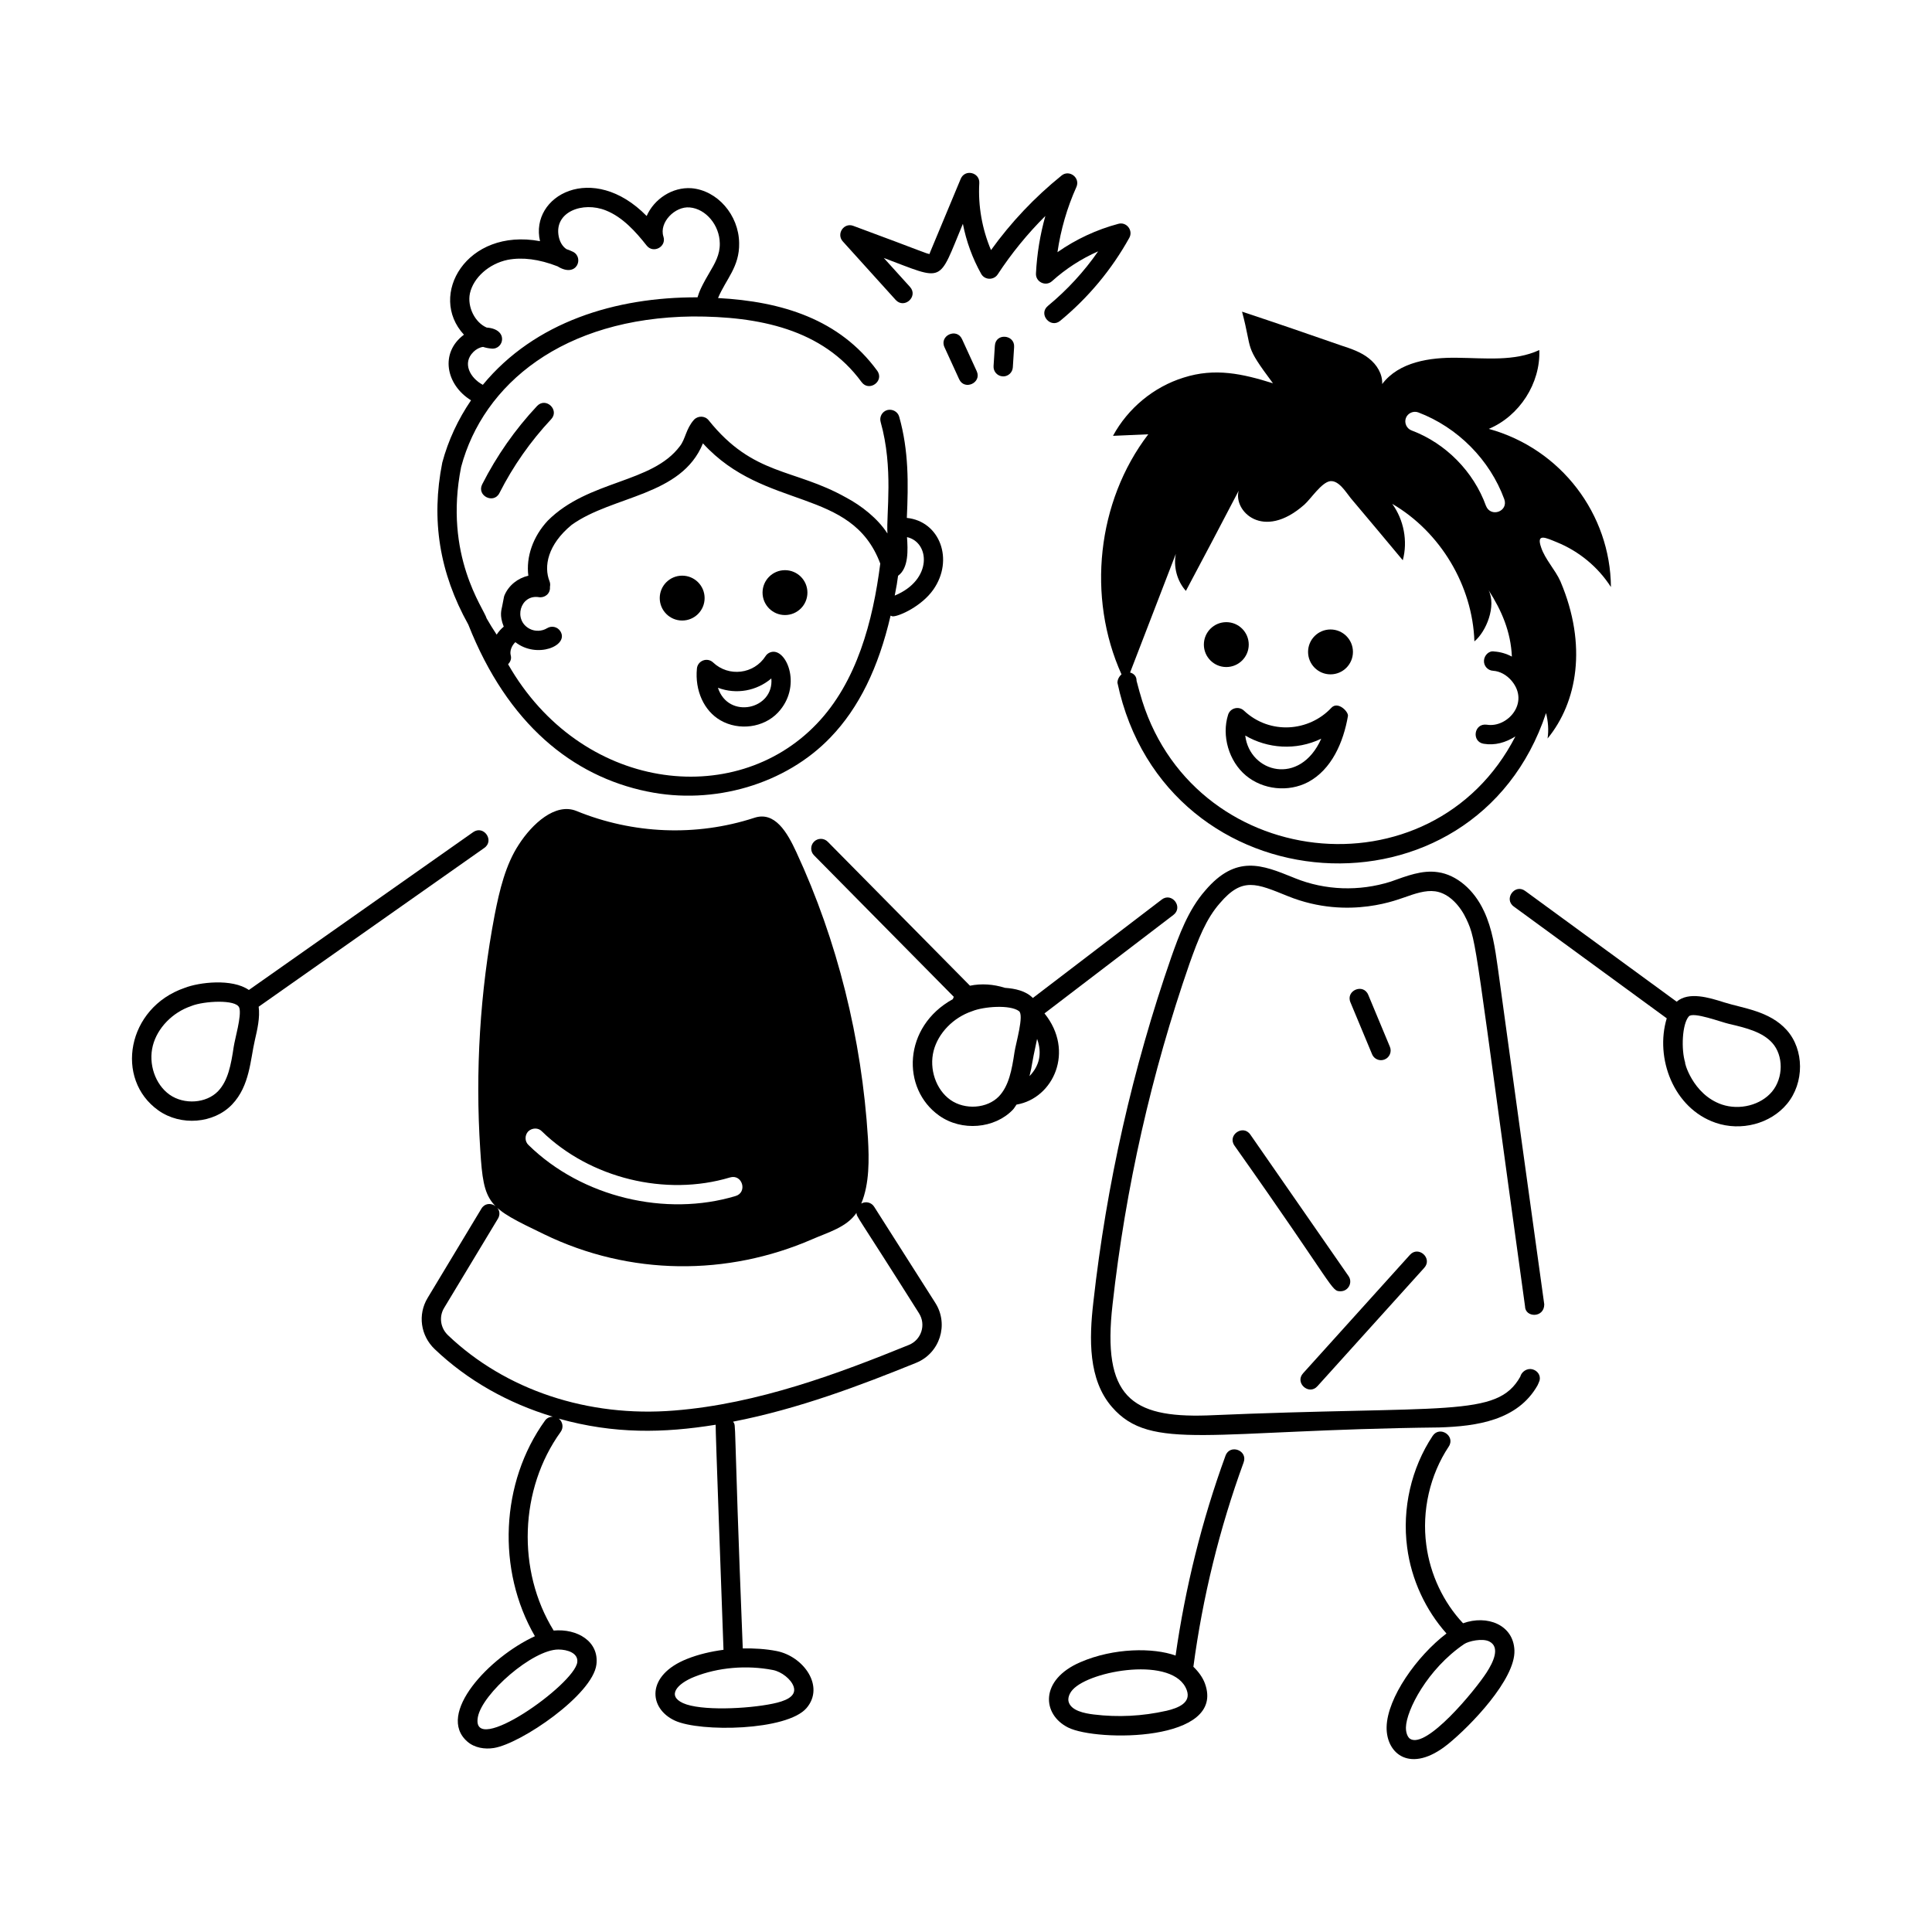 <svg id="Layer_1" enable-background="new 0 0 75 75" viewBox="0 0 75 75" xmlns="http://www.w3.org/2000/svg"><g id="Friends" fill="rgb(0,0,0)"><path d="m25.129 30.726c2.572.536 5.372-.28 7.117-2.107 1.095-1.139 1.858-2.697 2.326-4.72.03.008.056.028.088.028.247 0 1.116-.39 1.571-1.037.81-1.155.259-2.654-1.028-2.785.06-1.337.076-2.607-.296-3.927-.056-.2-.264-.309-.462-.26-.2.057-.315.264-.259.463.505 1.793.216 3.549.264 4.329-.374-.581-1.004-1.077-1.609-1.398-2.029-1.14-3.591-.824-5.331-2.997-.153-.189-.429-.177-.574-.015-.309.349-.327.745-.54 1.016-1.084 1.457-3.542 1.306-5.133 2.897-.576.618-.847 1.412-.753 2.136-.404.092-.76.37-.925.758-.026.058-.017.067-.09.421-.024.144-.119.348.06.798-.107.089-.2.194-.275.31-.14-.212-.271-.422-.389-.629h-0c-.1-.376-1.676-2.433-.99-5.88.86-3.221 3.963-5.783 8.98-5.842 2.556-.007 5.057.483 6.565 2.547.292.397.898-.04.605-.443-1.457-1.992-3.69-2.686-6.177-2.819.304-.731.839-1.209.819-2.134-.013-1.091-.844-2.046-1.854-2.13-.735-.051-1.445.415-1.736 1.079-2.092-2.133-4.548-.791-4.14.977-2.86-.529-4.364 2.11-2.953 3.631-.941.699-.705 1.941.275 2.547-.502.737-.885 1.552-1.116 2.417-.442 2.22-.111 4.277 1.011 6.29 1.524 3.86 4.045 5.884 6.95 6.48zm-6.754-17.063c.112-.11.249-.181.379-.196.095.032.201.054.325.065.481.05.681-.756-.186-.816-.458-.197-.759-.804-.651-1.326.137-.616.742-1.152 1.464-1.303.569-.109 1.216-.029 1.938.252.753.471 1.036-.346.6-.564-.07-.035-.147-.065-.254-.104-.148-.096-.257-.273-.301-.493-.187-.954.934-1.369 1.83-1.009.652.257 1.166.833 1.583 1.362.255.326.78.052.652-.347-.177-.551.454-1.187 1.022-1.131.624.052 1.158.688 1.166 1.395.01.439-.189.776-.419 1.166-.414.703-.401.828-.445.928-3.181-.011-6.318.952-8.335 3.397-.504-.272-.803-.849-.367-1.275zm16.358 9.458c.113-.617.058-.273.13-.769.42-.304.38-1.02.347-1.501.889.198 1 1.662-.476 2.269zm-14.726 1.808c.835.657 2.093.135 1.748-.421-.11-.177-.341-.23-.517-.121-.196.121-.465.134-.672.026-.655-.334-.376-1.346.352-1.231.213.036.454-.122.431-.399.014-.071.012-.144-.015-.214-.232-.58-.076-1.425.86-2.195 1.598-1.143 4.258-1.107 5.094-3.163 2.403 2.637 5.767 1.681 6.884 4.668-.284 2.23-.91 4.601-2.467 6.221-3.207 3.355-9.175 2.599-11.98-2.312.085-.093.138-.211.103-.339-.048-.174.033-.383.179-.521z"/><path d="m57.607 35.37c-.382-.832-1.067-1.411-1.786-1.512-.618-.092-1.209.145-1.837.368-1.223.385-2.539.339-3.706-.132l-.093-.038c-1.181-.478-2.2-.892-3.397.513-.667.756-1.028 1.769-1.318 2.585-1.498 4.311-2.516 8.817-3.026 13.396-.164 1.417-.205 3.01.728 4.076 1.513 1.735 3.795.887 12.698.787 1.456-.045 3.045-.271 3.817-1.633.014-.027.072-.16.08-.19.05-.201-.083-.386-.285-.436-.199-.048-.416.091-.466.291-.912 1.608-2.825 1.099-12.171 1.502-2.928.092-4.068-.727-3.655-4.312.504-4.524 1.51-8.977 2.988-13.231.341-.958.645-1.738 1.178-2.343.873-1.024 1.41-.77 2.643-.271 2.391.965 4.402.067 4.502.052.43-.152.835-.294 1.216-.241.561.078.993.61 1.211 1.085.409.873.324.943 2.273 15.02 0 .451.747.468.747-.072-.607-4.354-1.205-8.707-1.805-13.083-.104-.732-.21-1.49-.534-2.18z"/><path d="m60.436 21.049c.86.35 1.6.96 2.1 1.74-.02-2.819-1.923-5.362-4.74-6.14 1.19-.5 2.01-1.77 1.96-3.06-.97.45-2.1.31-3.17.3-1.08-.02-2.28.16-2.93 1.02.02-.39-.21-.76-.52-1-.3-.24-.68-.37-1.05-.49-1.29-.45-2.57-.89-3.87-1.32.424 1.586.056 1.243 1.2 2.78-1.18-.37-2.25-.61-3.47-.22-1.16.36-2.16 1.19-2.74 2.26.45-.02.91-.04 1.37-.06-1.996 2.611-2.389 6.328-1.039 9.32-.093.081-.158.201-.158.327 1.851 8.743 13.867 9.509 16.638 1.175.081.323.109.658.059.988 1.148-1.4 1.556-3.611.5-6.1-.2-.45-.6-.86-.75-1.32-.2-.57.19-.37.61-.2zm-5.86-4.82c.07-.19.29-.29.48-.22 1.53.58 2.78 1.84 3.34 3.37.168.479-.526.721-.71.26-.48-1.33-1.56-2.43-2.89-2.93-.19-.07-.29-.29-.22-.48zm-10.331 10.661c-.047-.18-.094-.358-.124-.461v-.01c0-.164-.105-.273-.251-.312.592-1.537 1.184-3.069 1.776-4.608-.1.51.05 1.06.39 1.44.69-1.29 1.37-2.59 2.05-3.89-.218.778.94 1.966 2.55.54.25-.22.66-.86 1-.91.34-.04.62.44.8.66.67.8 1.35 1.6 2.02 2.41.2-.74.04-1.57-.41-2.19 1.87 1.09 3.12 3.18 3.19 5.34.46-.38.86-1.37.55-1.99.51.794.863 1.614.905 2.58-.215-.114-.448-.183-.686-.198-.197-.041-.385.143-.397.351-.013.206.144.385.351.397.266.017.529.16.724.392.715.856-.173 1.834-.964 1.702-.504-.069-.602.66-.123.74.438.073.853-.046 1.232-.286-3.243 6.313-12.675 5.256-14.581-1.697z"/><path d="m19.329 47.31c.257-.428-.39-.81-.643-.387l-2.086 3.463c-.389.645-.276 1.462.275 1.987 1.276 1.217 2.852 2.101 4.587 2.623-.116 0-.23.047-.303.148-1.735 2.405-1.879 5.811-.394 8.373-1.764.81-3.856 3.02-2.622 4.092.276.241.673.306 1.03.248 1.054-.169 3.839-2.069 3.98-3.242.108-.892-.74-1.401-1.66-1.317-1.438-2.327-1.328-5.496.273-7.714.118-.164.083-.388-.074-.512 2.155.603 4.071.562 6.09.236-.013.113.225 6.483.304 8.737-.488.065-.966.175-1.411.352-1.609.638-1.501 1.923-.476 2.397.984.454 4.354.396 5.111-.488.719-.842-.115-2.009-1.166-2.214-.432-.084-.872-.107-1.31-.101-.379-9.477-.242-8.547-.375-8.803 2.548-.495 4.968-1.417 7.106-2.284.917-.372 1.278-1.486.744-2.326l-2.375-3.734c-.107-.169-.327-.221-.5-.122.323-.774.305-1.721.26-2.532-.24-3.87-1.19-7.68-2.78-11.11-.354-.767-.836-1.605-1.64-1.33-2.25.73-4.7.63-6.9-.27-.82-.33-1.72.51-2.23 1.3-.52.79-.75 1.77-.94 2.73-.57 2.99-.76 6.08-.56 9.13.132 2.143.3 2.222 2.47 3.27 3.349 1.628 7.131 1.624 10.41.2.619-.272 1.338-.462 1.724-1.026.019.184-.051-.033 2.428 3.897.282.445.091 1.033-.394 1.229-2.7 1.097-5.852 2.288-9.104 2.546-3.358.275-6.561-.799-8.788-2.924-.294-.281-.356-.716-.15-1.058zm3.081 17.216c-.108.87-4.156 3.725-3.859 2.129.171-.916 2.128-2.621 3.126-2.621.348 0 .775.136.733.492zm7.593.303c.338.065.706.358.804.639.143.41-.378.579-.803.667-.998.209-2.821.286-3.49-.021-.638-.292-.22-.757.438-1.019.92-.368 2.033-.463 3.05-.266zm-1.447-18.4c-2.702.815-5.962.057-8.04-1.98-.15-.14-.15-.38-.01-.53.15-.14.39-.15.53 0 1.87 1.82 4.8 2.54 7.3 1.79.484-.145.691.579.22.72z"/><path d="m47.574 56.51c-.919 2.517-1.562 5.125-1.938 7.759-.857-.311-2.398-.306-3.696.257-1.589.684-1.49 2.029-.476 2.536 1.108.556 6.136.564 5.312-1.707-.087-.24-.252-.461-.449-.652.359-2.693 1.012-5.363 1.951-7.935.17-.466-.534-.725-.704-.258zm-2.301 9.904c-.928.209-1.873.257-2.812.142-.361-.043-.89-.147-.979-.501-.034-.135.027-.313.155-.456.676-.76 3.948-1.327 4.433.012.176.482-.31.691-.798.804z"/><path d="m45.098 34.921-5.003 3.821c-.271-.278-.691-.367-1.08-.394-.456-.143-.916-.174-1.361-.083l-5.522-5.59c-.145-.147-.382-.148-.53-.003-.147.146-.148.383-.003.53l5.427 5.494c-.013.031-.028.061-.037.091-1.937 1.067-2.008 3.475-.53 4.521.874.621 2.156.508 2.861-.23.058-.061.093-.133.142-.199.002-0.0.005 0 .007-0 1.429-.248 2.259-2.077 1.078-3.539l5.005-3.823c.394-.302-.06-.896-.455-.596zm-8.205 7.775c-.559-.396-.832-1.198-.649-1.907.178-.685.76-1.285 1.484-1.531.006-.003.013-.005.019-.007.44-.177 1.465-.259 1.81.001.204.153-.121 1.241-.174 1.592-.104.701-.222 1.313-.604 1.716-.456.475-1.317.537-1.885.137zm3.072-.921c.134-.545.041-.284.295-1.446.204.565.088 1.05-.295 1.446z"/><path d="m53.828 67.043c-.02 1.043.931 1.832 2.376.669.876-.706 2.63-2.526 2.586-3.647-.039-.995-1.062-1.386-1.994-1.05-.756-.802-1.279-1.89-1.428-3.046-.177-1.322.141-2.712.871-3.812.274-.412-.349-.828-.625-.414-.829 1.249-1.189 2.826-.989 4.324.162 1.256.721 2.441 1.527 3.345-1.151.877-2.3 2.497-2.324 3.632zm3.986-3.321c.433.218.159.798-.105 1.205-.454.702-2.337 2.984-2.971 2.573-.099-.067-.164-.245-.16-.442.014-.662.831-2.263 2.26-3.235.169-.115.71-.237.977-.101z"/><path d="m9.01 42.875c.69-.722.708-1.747.885-2.502.092-.396.205-.881.146-1.292l8.76-6.165c.405-.285-.024-.897-.432-.613l-8.708 6.128c-.651-.454-1.933-.301-2.494-.081-2.245.771-2.724 3.548-1.018 4.756.866.615 2.15.515 2.86-.23zm-3.076-2.287c.178-.685.76-1.285 1.484-1.531.006-.003.013-.005.019-.008.48-.191 1.721-.26 1.847.062.003.006.005.013.008.019.091.312-.17 1.176-.22 1.512-.104.701-.222 1.314-.605 1.716-.453.475-1.317.537-1.884.137-.559-.396-.832-1.198-.649-1.906z"/><path d="m66.927 38.91c-.586-.185-1.369-.426-1.839-.025l-5.881-4.299c-.399-.294-.844.313-.442.605l5.938 4.34c-.466 1.545.265 3.496 1.897 4.055.989.34 2.131.039 2.77-.731.68-.818.675-2.106-.011-2.87-.668-.743-1.693-.841-2.43-1.074zm1.864 3.466c-.438.525-1.259.734-1.95.501-1.158-.397-1.474-1.716-1.42-1.616-.163-.519-.124-1.505.139-1.805.172-.192 1.256.225 1.574.295.691.158 1.293.322 1.665.735.44.489.436 1.354-.008 1.89z"/><circle cx="26.482" cy="23.218" r=".871"/><path d="m30.473 23.876c.481 0 .871-.39.871-.871s-.39-.871-.871-.871c-.481 0-.871.39-.871.871s.39.871.871.871z"/><path d="m48.476 25.023c0-.481-.39-.871-.871-.871s-.871.39-.871.871c0 .481.39.871.871.871s.871-.39.871-.871z"/><path d="m51.65 24.436c-.481 0-.871.39-.871.871s.39.871.871.871c.481 0 .871-.39.871-.871s-.39-.871-.871-.871z"/><path d="m51.684 27.476c-.867.928-2.387 1.058-3.395.11-.193-.183-.528-.11-.614.159-.26.816.03 1.809.69 2.36.66.553 1.647.658 2.412.257.917-.486 1.376-1.552 1.55-2.567.028-.164-.389-.59-.644-.319zm-3.344 1.078c.863.504 1.965.595 2.951.122-.828 1.859-2.78 1.317-2.951-.122z"/><path d="m27.054 25.954c-.083.854.276 1.644.916 2.01.713.411 1.677.289 2.234-.306.928-.994.359-2.417-.211-2.355-.113.012-.215.074-.276.17-.449.698-1.428.817-2.032.246-.227-.217-.602-.074-.631.235zm2.889.384c.113 1.204-1.669 1.603-2.073.361.724.271 1.503.12 2.073-.361z"/><path d="m20.847 15.763c-.851.908-1.566 1.931-2.128 3.038-.223.442.446.779.669.34.529-1.045 1.205-2.009 2.007-2.866.337-.358-.204-.877-.548-.512z"/><path d="m53.264 40.926c.06.144.199.23.346.23.048 0 .097-.009.144-.029.191-.079.282-.299.202-.49l-.841-2.018c-.193-.461-.882-.167-.692.289z"/><path d="m48.537 44.043c-.283-.407-.9.02-.616.428 3.966 5.605 3.745 5.655 4.121 5.655.303 0 .48-.342.308-.589z"/><path d="m51.142 53.813 4.148-4.597c.333-.369-.226-.871-.557-.502l-4.148 4.597c-.333.368.225.871.557.502z"/><path d="m41.207 6.817c-1.041.84-1.959 1.811-2.736 2.891-.346-.816-.506-1.72-.455-2.6.024-.414-.555-.559-.721-.166l-1.168 2.802c-.013.03-.046.11-.037.116-.154-.018-.112-.037-2.962-1.091-.368-.141-.672.312-.411.602l2.053 2.272c.336.366.888-.135.557-.504l-1.018-1.125c2.389.898 2.094 1.015 3.07-1.325.133.681.374 1.342.71 1.942.14.25.492.249.641.022.538-.82 1.158-1.58 1.851-2.27-.204.726-.326 1.473-.365 2.233-.017.332.38.521.626.297.529-.478 1.135-.869 1.788-1.156-.548.79-1.202 1.5-1.951 2.119-.383.317.099.891.478.578 1.093-.902 1.995-1.985 2.682-3.22.161-.29-.109-.633-.424-.545-.846.225-1.649.6-2.364 1.101.126-.87.375-1.731.734-2.528.163-.364-.278-.693-.577-.446z"/><path d="m37.916 14.409-.57-1.244c-.205-.45-.889-.14-.682.312l.57 1.244c.206.451.888.139.682-.312z"/><path d="m38.944 14.612c.196 0 .361-.152.374-.352l.05-.789c.031-.483-.718-.561-.748-.047l-.05.789c-.013.206.144.385.351.397.008.001.016.001.024.001z"/></g></svg>